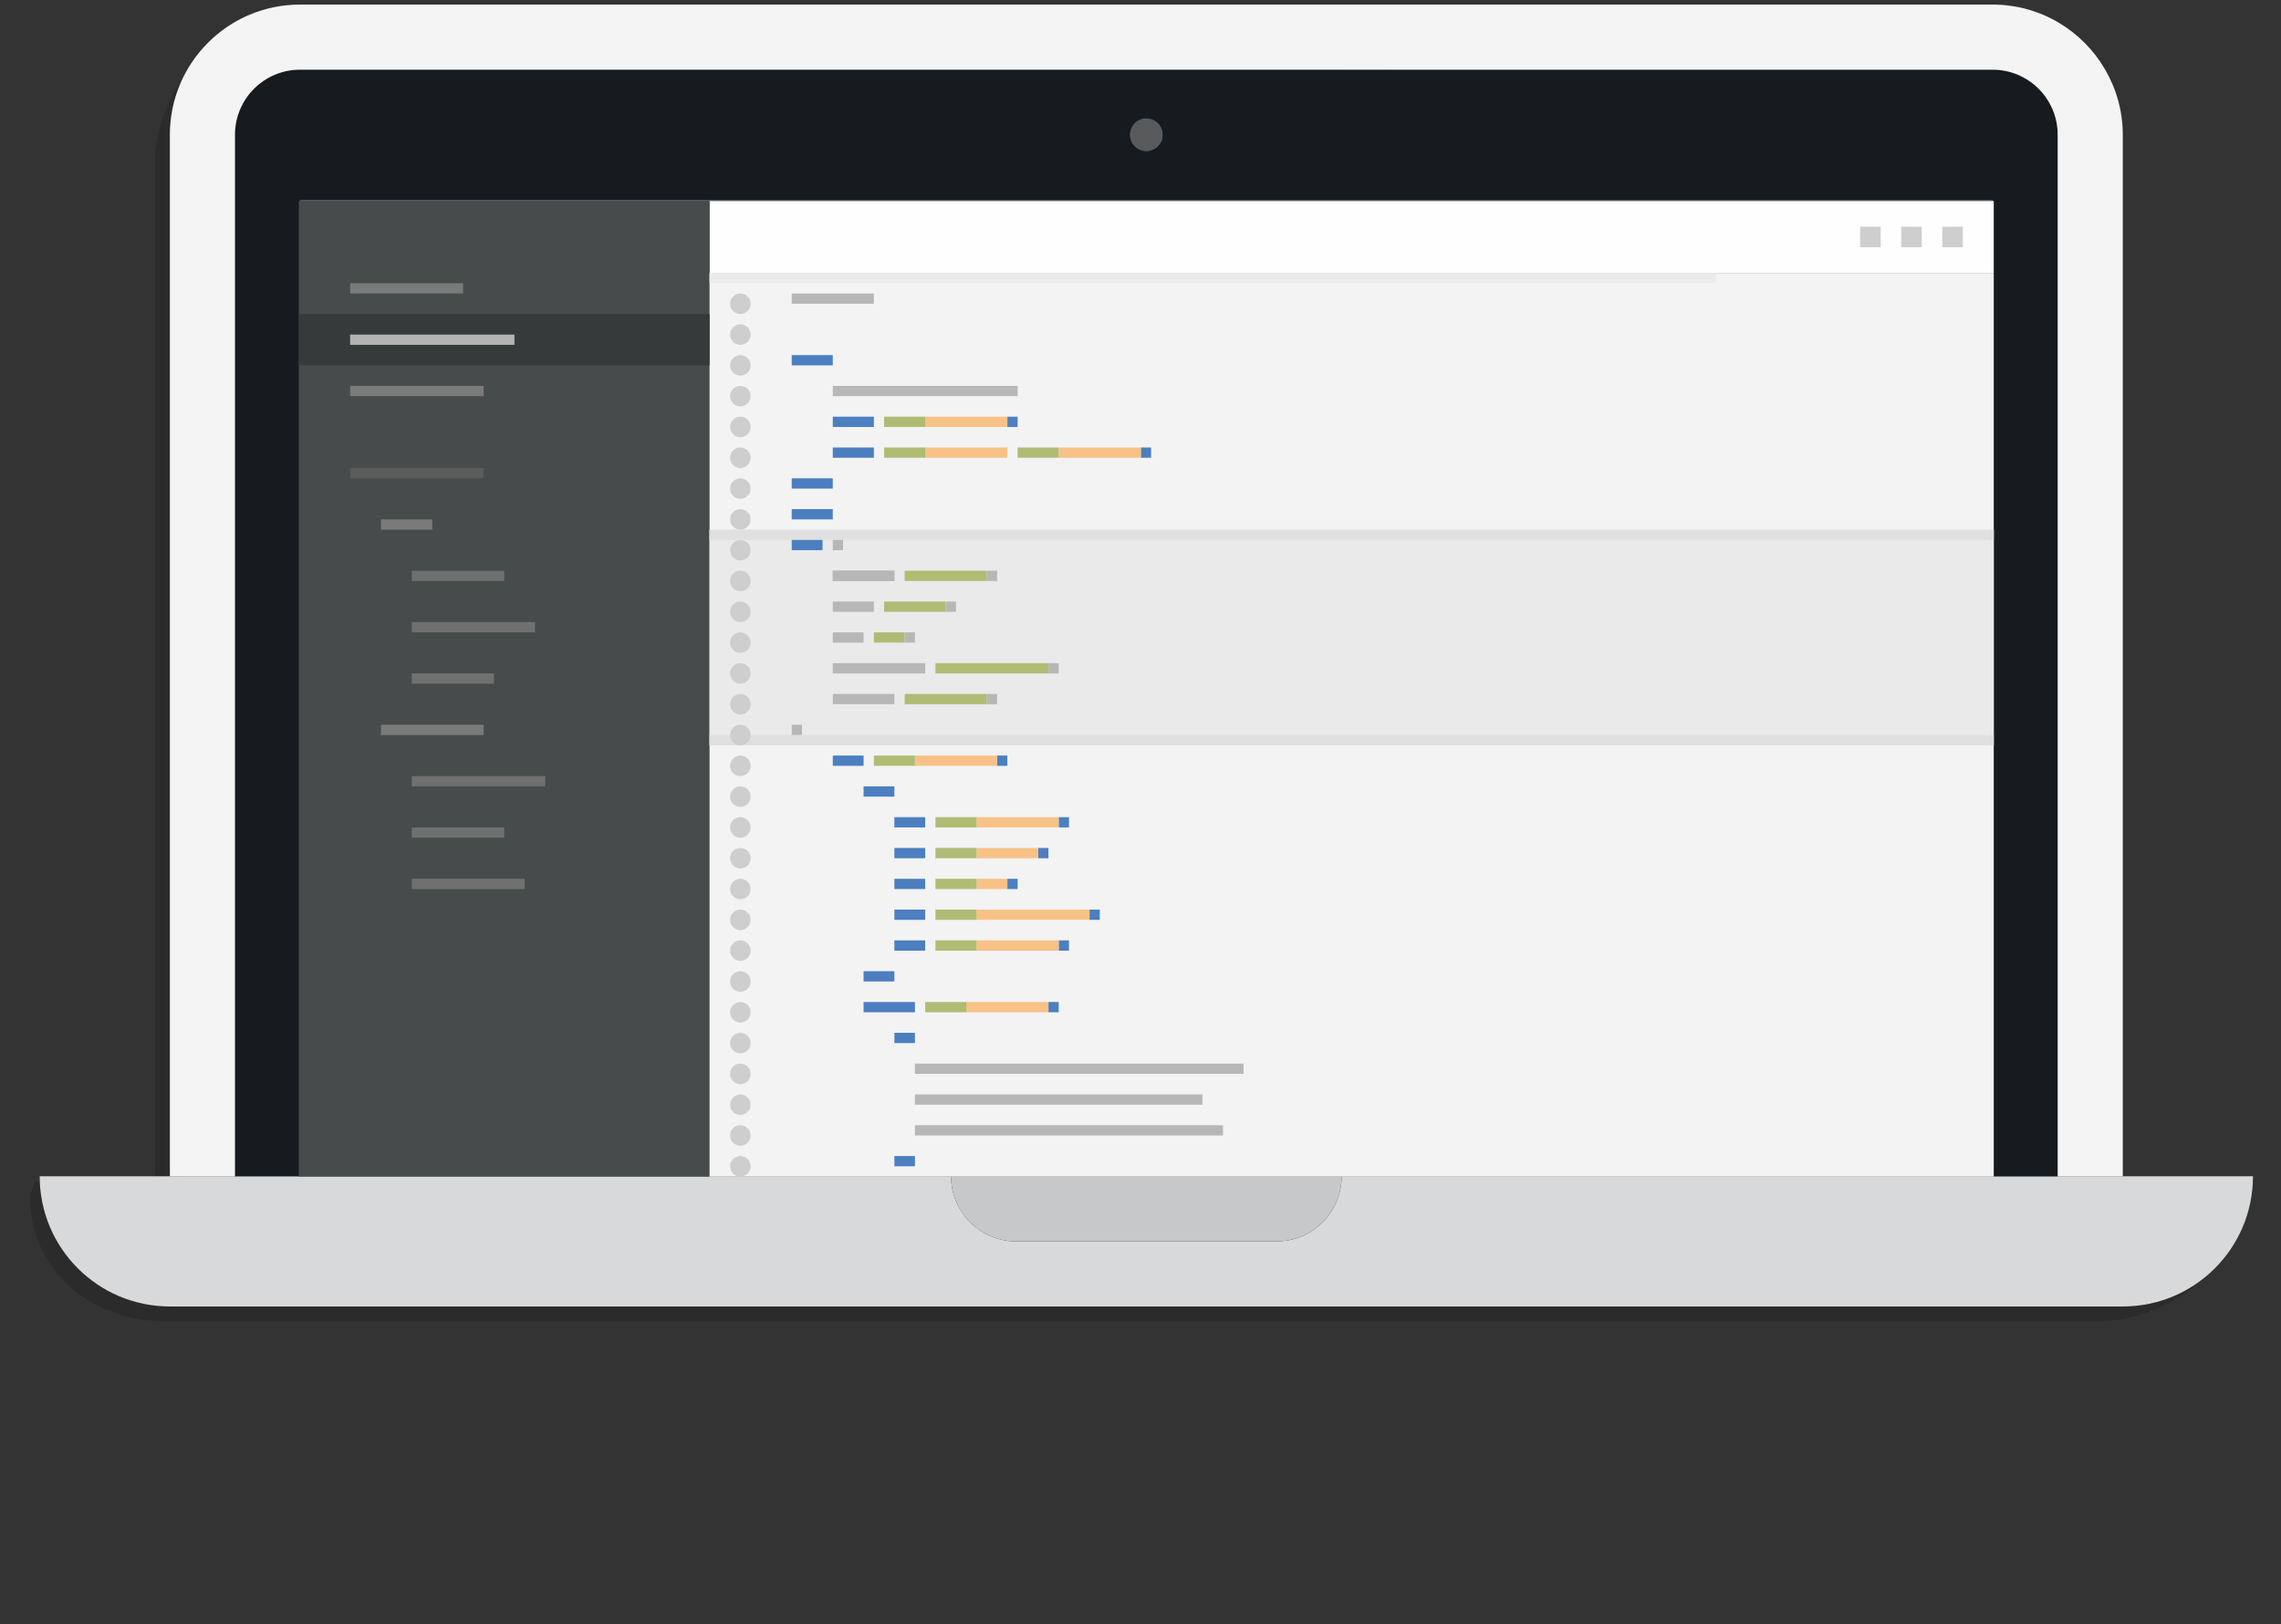 <?xml version="1.0" encoding="iso-8859-1"?>
<!-- Generator: Adobe Illustrator 12.0.0, SVG Export Plug-In . SVG Version: 6.00 Build 51448)  -->
<!DOCTYPE svg PUBLIC "-//W3C//DTD SVG 1.1//EN" "http://www.w3.org/Graphics/SVG/1.1/DTD/svg11.dtd">
<svg  version="1.1" id="Ebene_1" xmlns="http://www.w3.org/2000/svg" xmlns:xlink="http://www.w3.org/1999/xlink" width="465.145" height="331.223"
	 viewBox="0 0 465.145 331.223" style="overflow:visible;enable-background:new 0 0 465.145 331.223;" xml:space="preserve">
<rect x="0" y="0" width="465.145" height="331.223" fill="#333333" stroke="none"/>
<g id="background">
</g>
<path style="display:none;fill:#FFFFFF;" d="M259.068,218.121c0.941-0.544,2.104-0.544,3.045,0l25.212,14.544
	c0.94,0.544,1.522,1.55,1.522,2.638v29.116c0,1.088-0.582,2.094-1.521,2.637l-25.213,14.558c-0.941,0.546-2.104,0.543-3.047,0
	l-25.199-14.558c-0.941-0.543-1.521-1.549-1.521-2.637v-29.116c0-1.088,0.581-2.094,1.523-2.638L259.068,218.121z"/>
<path style="display:none;fill:#FFFFFF;" d="M259.068,51.675c0.941-0.543,2.104-0.543,3.045,0l25.212,14.545
	c0.94,0.543,1.522,1.549,1.522,2.637v29.116c0,1.088-0.582,2.094-1.521,2.637l-25.213,14.559c-0.941,0.544-2.104,0.543-3.047,0
	l-25.199-14.559c-0.941-0.543-1.521-1.549-1.521-2.637V68.858c0-1.088,0.581-2.094,1.523-2.637L259.068,51.675z"/>
<path style="display:none;fill:#E2E2E2;" d="M161.805,232.702c0,1.264-1.169,1.962-2.549,1.962H56.6
	c-1.379,0-2.382-0.698-2.382-1.962v-10.487c0-1.264,1.003-2.117,2.382-2.117h102.656c1.379,0,2.549,0.854,2.549,2.117V232.702
	L161.805,232.702z"/>
<rect x="100.894" y="254.197" style="display:none;fill:#EEC21B;" width="10.594" height="2.979"/>
<rect x="78.715" y="279.687" style="display:none;fill:#EEC21B;" width="10.924" height="2.646"/>
<rect x="100.894" y="259.49" style="display:none;fill:#EEC21B;" width="18.87" height="2.318"/>
<rect x="100.894" y="263.796" style="display:none;fill:#EEC21B;" width="29.794" height="2.979"/>
<path style="display:none;fill:#E2E2E2;" d="M492.442,431.538c0,3.955-3.661,6.143-7.98,6.143H163.102
	c-4.317,0-7.458-2.188-7.458-6.143v-32.832c0-3.954,3.141-6.624,7.458-6.624h321.359c4.319,0,7.98,2.67,7.98,6.624V431.538
	L492.442,431.538z"/>
<rect x="301.764" y="498.823" style="display:none;fill:#EEC21B;" width="33.163" height="9.322"/>
<rect x="232.333" y="578.619" style="display:none;fill:#EEC21B;" width="34.195" height="8.285"/>
<rect x="301.764" y="515.403" style="display:none;fill:#EEC21B;" width="59.069" height="7.256"/>
<rect x="301.764" y="528.877" style="display:none;fill:#EEC21B;" width="93.271" height="9.326"/>
<path style="opacity:0.15;enable-background:new    ;" d="M33.072,240.862L7.092,240.88l-1,3c0,14.667,11.888,25.551,27.55,25.551
	h394.24c13.666,0,29.547-10.885,29.547-25.551 M59.19,4.933c-14.664,0-26.551,11.888-27.551,26.552v212.396h5.273l9.003-212.398
	L59.19,4.933z"/>
<g>
	<rect x="226.148" y="20.274" style="fill:#585A5B;" width="14.698" height="14.699"/>
	<path style="fill:#D8D9DA;" d="M459.429,239.879H273.587c0,7.33-5.94,13.273-13.274,13.273h-53.099
		c-7.33,0-13.273-5.943-13.273-13.273H8.092c0,14.666,11.888,26.551,26.55,26.551h398.24
		C447.548,266.43,459.429,254.545,459.429,239.879z"/>
	<path style="fill:#C6C8C9;" d="M247.037,239.879h-53.1c0,7.33,5.945,13.273,13.273,13.273h53.1c7.332,0,13.275-5.943,13.275-13.273
		H247.037z"/>
	<path style="fill:#161B20;" d="M282.391,40.759V14.208H61.19c-7.332,0-13.274,5.941-13.274,13.273v212.396H61.19V40.759H282.391z
		 M233.762,24.167c1.832,0,3.317,1.481,3.317,3.316c0,1.833-1.485,3.317-3.317,3.317c-1.833,0-3.319-1.484-3.319-3.317
		C230.442,25.65,231.928,24.167,233.762,24.167z"/>
	<path style="fill:#161B20;" d="M419.605,146.957V27.485c0-7.332-5.944-13.273-13.271-13.273H273.587l-26.551,26.55h159.298v199.123
		h13.271V146.957L419.605,146.957z"/>
	<circle style="fill:#585A5B;" cx="233.762" cy="27.483" r="3.317"/>
	<path style="fill:#F4F4F4;" d="M432.881,133.682V27.486c0-4.842-1.314-9.366-3.583-13.272h-22.963
		c7.33,0,13.271,5.941,13.271,13.272v212.396h13.275V133.682L432.881,133.682z M47.915,27.483c0-7.332,5.942-13.273,13.274-13.273
		h185.848V13.26c-12.515-1.792-24.217-6.07-34.6-12.327H61.19c-14.664,0-26.551,11.888-26.551,26.552v212.396h13.273V27.483H47.915z
		 M406.335,14.209h22.963c-4.59-7.93-13.145-13.274-22.963-13.274H198.473l-13.273,13.274H406.335L406.335,14.209z"/>
	<g>
		<path style="fill:#585A5B;" d="M406.335,40.759H61.19v199.12h345.138V40.759H406.335z"/>
		<rect x="144.694" y="41.003" style="fill:#FEFEFE;" width="261.873" height="14.658"/>
		<rect x="60.933" y="41.003" style="fill:#464B4C;" width="83.762" height="198.935"/>
		<rect x="144.694" y="55.661" style="fill:#F3F3F3;" width="261.873" height="184.274"/>
		<rect x="144.694" y="108.013" style="fill:#EAEAEA;" width="261.873" height="43.975"/>
		<rect x="144.694" y="108.013" style="fill:#E0E0E0;" width="261.873" height="2.093"/>
		<rect x="144.694" y="55.661" style="fill:#EBEBEB;" width="205.218" height="2.094"/>
		<rect x="144.694" y="149.893" style="fill:#E0E0E0;" width="261.873" height="2.096"/>
		<rect x="184.481" y="116.389" style="fill:#B0BC74;" width="16.754" height="2.092"/>
		<rect x="180.294" y="122.673" style="fill:#B0BC74;" width="12.563" height="2.092"/>
		<rect x="178.199" y="128.952" style="fill:#B0BC74;" width="6.281" height="2.096"/>
		<rect x="190.764" y="135.235" style="fill:#B0BC74;" width="23.034" height="2.098"/>
		<rect x="184.481" y="141.516" style="fill:#B0BC74;" width="16.754" height="2.094"/>
		<circle style="fill:#CECECE;" cx="150.977" cy="61.943" r="2.094"/>
		<circle style="fill:#CECECE;" cx="150.977" cy="68.226" r="2.094"/>
		<circle style="fill:#CECECE;" cx="150.977" cy="74.508" r="2.094"/>
		<circle style="fill:#CECECE;" cx="150.977" cy="80.789" r="2.095"/>
		<circle style="fill:#CECECE;" cx="150.977" cy="87.071" r="2.094"/>
		<circle style="fill:#CECECE;" cx="150.977" cy="93.354" r="2.094"/>
		<circle style="fill:#CECECE;" cx="150.977" cy="99.636" r="2.094"/>
		<circle style="fill:#CECECE;" cx="150.977" cy="105.918" r="2.095"/>
		<circle style="fill:#CECECE;" cx="150.977" cy="112.2" r="2.094"/>
		<circle style="fill:#CECECE;" cx="150.977" cy="118.483" r="2.094"/>
		<circle style="fill:#CECECE;" cx="150.977" cy="124.766" r="2.093"/>
		<circle style="fill:#CECECE;" cx="150.977" cy="131.046" r="2.094"/>
		<path style="fill:#CECECE;" d="M150.977,135.235c1.157,0,2.095,0.938,2.095,2.098c0,1.152-0.938,2.093-2.095,2.093
			s-2.094-0.939-2.094-2.093C148.883,136.174,149.819,135.235,150.977,135.235z"/>
		<circle style="fill:#CECECE;" cx="150.977" cy="143.611" r="2.095"/>
		<circle style="fill:#CECECE;" cx="150.977" cy="149.893" r="2.096"/>
		<circle style="fill:#CECECE;" cx="150.977" cy="156.174" r="2.094"/>
		<circle style="fill:#CECECE;" cx="150.977" cy="162.457" r="2.094"/>
		<circle style="fill:#CECECE;" cx="150.977" cy="168.74" r="2.094"/>
		<circle style="fill:#CECECE;" cx="150.977" cy="175.021" r="2.095"/>
		<circle style="fill:#CECECE;" cx="150.977" cy="181.304" r="2.093"/>
		<circle style="fill:#CECECE;" cx="150.977" cy="187.586" r="2.094"/>
		<circle style="fill:#CECECE;" cx="150.977" cy="193.868" r="2.095"/>
		<circle style="fill:#CECECE;" cx="150.977" cy="200.151" r="2.096"/>
		<circle style="fill:#CECECE;" cx="150.977" cy="206.432" r="2.094"/>
		<circle style="fill:#CECECE;" cx="150.977" cy="212.715" r="2.094"/>
		<circle style="fill:#CECECE;" cx="150.977" cy="218.996" r="2.094"/>
		<circle style="fill:#CECECE;" cx="150.977" cy="225.279" r="2.095"/>
		<circle style="fill:#CECECE;" cx="150.977" cy="231.561" r="2.094"/>
		<circle style="fill:#CECECE;" cx="150.977" cy="237.844" r="2.094"/>
		<rect x="396.076" y="46.238" style="fill:#CECECE;" width="4.188" height="4.188"/>
		<rect x="387.698" y="46.238" style="fill:#CECECE;" width="4.188" height="4.188"/>
		<rect x="379.322" y="46.238" style="fill:#CECECE;" width="4.188" height="4.188"/>
		<polyline style="fill:#363A3A;" points="144.694,64.037 60.933,64.037 60.933,74.509 144.694,74.509 		"/>
		<rect x="71.403" y="68.226" style="fill:#B3B3B3;" width="33.505" height="2.094"/>
		<rect x="71.403" y="78.694" style="fill:#7A7A7A;" width="27.224" height="2.098"/>
		<rect x="71.403" y="95.448" style="fill:#5B5B5B;" width="27.224" height="2.096"/>
		<rect x="77.685" y="105.919" style="fill:#7A7A7A;" width="10.471" height="2.095"/>
		<rect x="83.968" y="116.389" style="fill:#707070;" width="18.846" height="2.092"/>
		<rect x="83.968" y="126.859" style="fill:#707070;" width="25.129" height="2.095"/>
		<rect x="83.968" y="137.331" style="fill:#707070;" width="16.752" height="2.093"/>
		<rect x="77.685" y="147.797" style="fill:#7A7A7A;" width="20.941" height="2.096"/>
		<rect x="83.968" y="158.268" style="fill:#707070;" width="27.222" height="2.096"/>
		<rect x="83.968" y="168.739" style="fill:#707070;" width="18.846" height="2.098"/>
		<rect x="83.968" y="179.211" style="fill:#707070;" width="23.033" height="2.094"/>
		<rect x="71.403" y="57.755" style="fill:#7A7A7A;" width="23.035" height="2.093"/>
		<rect x="169.823" y="91.26" style="fill:#4C7FC0;" width="8.377" height="2.092"/>
		<rect x="232.645" y="91.26" style="fill:#4C7FC0;" width="2.093" height="2.092"/>
		<rect x="188.669" y="91.26" style="fill:#F8C286;" width="16.754" height="2.092"/>
		<rect x="180.294" y="91.26" style="fill:#B0BC74;" width="8.375" height="2.092"/>
		<rect x="215.892" y="91.26" style="fill:#F8C286;" width="16.753" height="2.092"/>
		<rect x="207.517" y="91.26" style="fill:#B0BC74;" width="8.375" height="2.092"/>
		<rect x="161.448" y="110.106" style="fill:#4C7FC0;" width="6.281" height="2.097"/>
		<rect x="169.823" y="110.106" style="fill:#B7B7B7;" width="2.095" height="2.097"/>
		<rect x="201.235" y="116.389" style="fill:#B7B7B7;" width="2.094" height="2.092"/>
		<rect x="192.857" y="122.673" style="fill:#B7B7B7;" width="2.096" height="2.092"/>
		<rect x="184.481" y="128.952" style="fill:#B7B7B7;" width="2.095" height="2.096"/>
		<rect x="213.798" y="135.235" style="fill:#B7B7B7;" width="2.094" height="2.098"/>
		<rect x="201.235" y="141.516" style="fill:#B7B7B7;" width="2.094" height="2.094"/>
		<rect x="161.448" y="147.797" style="fill:#B7B7B7;" width="2.094" height="2.096"/>
		<rect x="169.823" y="116.389" style="fill:#B7B7B7;" width="12.563" height="2.092"/>
		<rect x="169.823" y="116.389" style="fill:#B7B7B7;" width="12.563" height="2.092"/>
		<rect x="169.823" y="122.673" style="fill:#B7B7B7;" width="8.377" height="2.092"/>
		<rect x="169.823" y="128.952" style="fill:#B7B7B7;" width="6.283" height="2.096"/>
		<rect x="169.823" y="135.235" style="fill:#B7B7B7;" width="18.847" height="2.098"/>
		<rect x="169.823" y="141.516" style="fill:#B7B7B7;" width="12.563" height="2.094"/>
		<rect x="169.823" y="84.976" style="fill:#4C7FC0;" width="8.377" height="2.096"/>
		<rect x="161.448" y="72.414" style="fill:#4C7FC0;" width="8.375" height="2.095"/>
		<rect x="161.448" y="97.542" style="fill:#4C7FC0;" width="8.375" height="2.093"/>
		<rect x="161.448" y="103.823" style="fill:#4C7FC0;" width="8.375" height="2.097"/>
		<rect x="169.823" y="154.08" style="fill:#4C7FC0;" width="6.283" height="2.096"/>
		<rect x="176.106" y="160.364" style="fill:#4C7FC0;" width="6.28" height="2.096"/>
		<rect x="176.106" y="198.055" style="fill:#4C7FC0;" width="6.28" height="2.096"/>
		<rect x="176.106" y="204.338" style="fill:#4C7FC0;" width="10.47" height="2.094"/>
		<rect x="203.328" y="154.08" style="fill:#4C7FC0;" width="2.095" height="2.096"/>
		<rect x="186.575" y="154.08" style="fill:#F8C286;" width="16.753" height="2.096"/>
		<rect x="178.199" y="154.08" style="fill:#B0BC74;" width="8.376" height="2.096"/>
		<rect x="182.387" y="166.647" style="fill:#4C7FC0;" width="6.282" height="2.092"/>
		<rect x="215.892" y="166.647" style="fill:#4C7FC0;" width="2.096" height="2.092"/>
		<rect x="199.14" y="166.647" style="fill:#F8C286;" width="16.752" height="2.092"/>
		<rect x="190.764" y="166.647" style="fill:#B0BC74;" width="8.376" height="2.092"/>
		<rect x="213.798" y="204.338" style="fill:#4C7FC0;" width="2.094" height="2.094"/>
		<rect x="197.046" y="204.338" style="fill:#F8C286;" width="16.752" height="2.094"/>
		<rect x="188.669" y="204.338" style="fill:#B0BC74;" width="8.377" height="2.094"/>
		<rect x="182.387" y="172.926" style="fill:#4C7FC0;" width="6.282" height="2.096"/>
		<rect x="211.704" y="172.926" style="fill:#4C7FC0;" width="2.094" height="2.096"/>
		<rect x="199.14" y="172.926" style="fill:#F8C286;" width="12.564" height="2.096"/>
		<rect x="190.764" y="172.926" style="fill:#B0BC74;" width="8.376" height="2.096"/>
		<rect x="182.387" y="210.621" style="fill:#4C7FC0;" width="4.188" height="2.092"/>
		<rect x="186.575" y="216.903" style="fill:#B7B7B7;" width="67.01" height="2.096"/>
		<rect x="186.575" y="223.184" style="fill:#B7B7B7;" width="58.634" height="2.096"/>
		<rect x="186.575" y="229.467" style="fill:#B7B7B7;" width="62.82" height="2.094"/>
		<rect x="182.387" y="235.75" style="fill:#4C7FC0;" width="4.188" height="2.092"/>
		<rect x="182.387" y="179.211" style="fill:#4C7FC0;" width="6.282" height="2.094"/>
		<rect x="205.423" y="179.211" style="fill:#4C7FC0;" width="2.094" height="2.094"/>
		<rect x="199.14" y="179.211" style="fill:#F8C286;" width="6.283" height="2.094"/>
		<rect x="190.764" y="179.211" style="fill:#B0BC74;" width="8.376" height="2.094"/>
		<rect x="182.387" y="185.492" style="fill:#4C7FC0;" width="6.282" height="2.096"/>
		<rect x="222.174" y="185.492" style="fill:#4C7FC0;" width="2.094" height="2.096"/>
		<rect x="199.14" y="185.492" style="fill:#F8C286;" width="23.034" height="2.096"/>
		<rect x="190.764" y="185.492" style="fill:#B0BC74;" width="8.376" height="2.096"/>
		<rect x="182.387" y="191.774" style="fill:#4C7FC0;" width="6.282" height="2.098"/>
		<rect x="215.892" y="191.774" style="fill:#4C7FC0;" width="2.096" height="2.098"/>
		<rect x="199.14" y="191.774" style="fill:#F8C286;" width="16.752" height="2.098"/>
		<rect x="190.764" y="191.774" style="fill:#B0BC74;" width="8.376" height="2.098"/>
		<rect x="161.448" y="59.848" style="fill:#B7B7B7;" width="16.752" height="2.095"/>
		<rect x="205.423" y="84.976" style="fill:#4C7FC0;" width="2.094" height="2.096"/>
		<rect x="188.669" y="84.976" style="fill:#F8C286;" width="16.754" height="2.096"/>
		<rect x="180.294" y="84.976" style="fill:#B0BC74;" width="8.375" height="2.096"/>
		<rect x="169.823" y="78.694" style="fill:#B7B7B7;" width="37.693" height="2.098"/>
		<polygon style="fill:#EAEAEA;" points="278.713,120.577 278.713,114.294 281.854,117.435 		"/>
	</g>
</g>
</svg>
